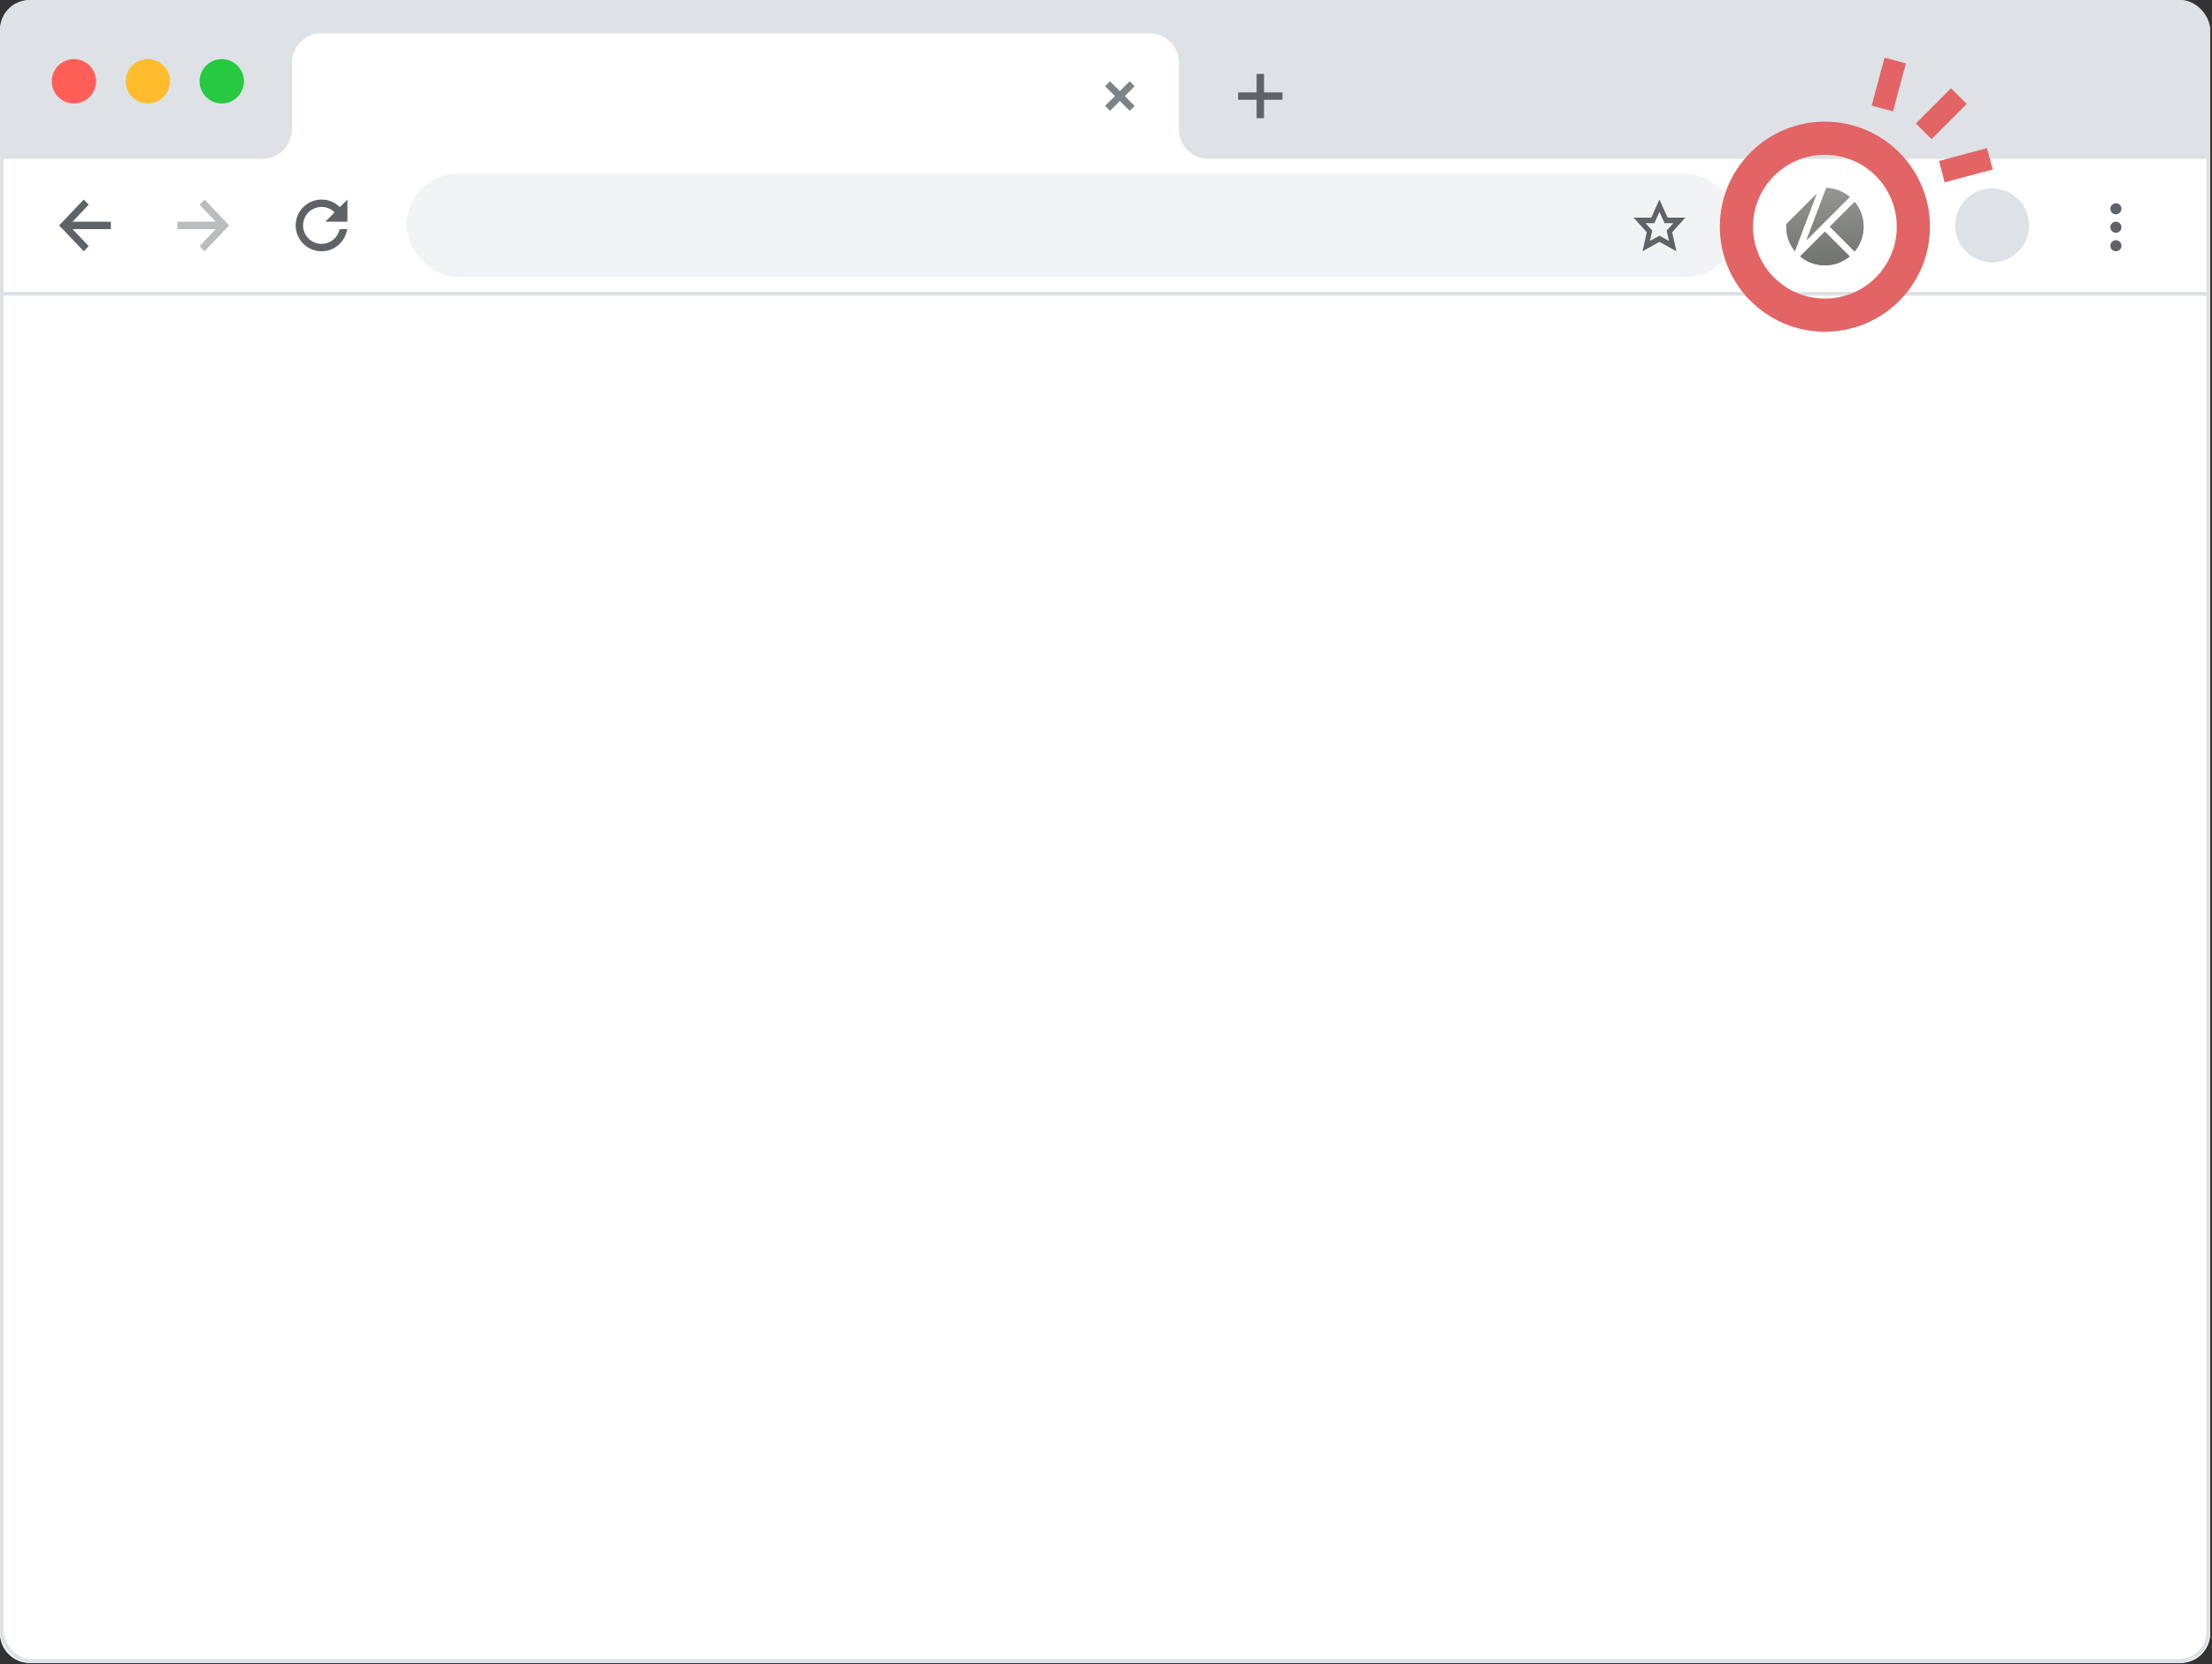 <?xml version="1.0" encoding="UTF-8"?>
<svg width="400px" height="301px" viewBox="0 0 400 301" version="1.1" xmlns="http://www.w3.org/2000/svg" xmlns:xlink="http://www.w3.org/1999/xlink">
    <rect x="0" y="0" width="400" height="301" fill="#333333" stroke="none"/>
    <title>image_kaikas</title>
    <defs>
        <linearGradient x1="50%" y1="0%" x2="50%" y2="99.071%" id="linearGradient-1">
            <stop stop-color="#A6A5A5" stop-opacity="0.698" offset="0%"></stop>
            <stop stop-color="#727272" stop-opacity="0.699" offset="100%"></stop>
        </linearGradient>
        <path d="M3.378,12.958 L7.862,8.472 L12.346,12.958 C11.088,14.008 9.501,14.583 7.862,14.583 C6.223,14.583 4.637,14.008 3.378,12.958 L3.378,12.958 Z M6.354,1.659 L0.876,7.14 C0.763,8.901 1.321,10.64 2.437,12.006 L6.354,1.659 Z M8.753,7.581 L13.237,3.095 C14.287,4.354 14.861,5.941 14.861,7.581 C14.861,9.22 14.287,10.807 13.237,12.066 L8.753,7.581 Z M8.109,0.583 C9.663,0.636 11.155,1.205 12.347,2.203 L4.539,10.012 L8.109,0.583 Z" id="path-2"></path>
    </defs>
    <g id="Symbols" stroke="none" stroke-width="1" fill="none" fill-rule="evenodd">
        <g id="fullscreen-install" transform="translate(-520, -236)">
            <g id="image_kaikas" transform="translate(520, 236)">
                <g id="Browser">
                    <rect id="Window" fill="#DEE1E6" fill-rule="nonzero" x="0" y="0" width="399.666" height="300.752" rx="5.347"></rect>
                    <path d="M0,53.467 L399.666,53.467 L399.666,295.405 C399.666,298.358 397.272,300.752 394.319,300.752 L5.347,300.752 C2.394,300.752 -1.38492286e-14,298.358 0,295.405 L0,53.467 L0,53.467 Z" id="Mockup" fill="#FFFFFF" fill-rule="nonzero"></path>
                    <polygon id="Icon-new-tab" fill="#5F6368" fill-rule="nonzero" points="227.235 16.708 227.235 13.367 228.571 13.367 228.571 16.708 231.913 16.708 231.913 18.045 228.571 18.045 228.571 21.387 227.235 21.387 227.235 18.045 223.893 18.045 223.893 16.708"></polygon>
                    <g id="Tab" transform="translate(0, 6.015)">
                        <path d="M0,22.723 L47.452,22.723 C50.405,22.723 52.799,20.33 52.799,17.377 L52.799,5.347 C52.799,2.394 55.192,4.89966642e-15 58.145,0 L207.853,0 C210.806,-1.53904779e-14 213.2,2.394 213.2,5.347 L213.2,17.377 C213.2,20.33 215.593,22.723 218.546,22.723 L399.666,22.723 L399.666,22.723 L399.666,46.784 L0,46.784 L0,22.723 Z" id="Tab-background" fill="#FFFFFF" fill-rule="nonzero"></path>
                        <g id="Group" transform="translate(322.139, 27.402)">
                            <path d="M60.485,12.03 C59.931,12.03 59.482,11.581 59.482,11.028 C59.482,10.474 59.931,10.025 60.485,10.025 C61.038,10.025 61.487,10.474 61.487,11.028 C61.487,11.581 61.038,12.03 60.485,12.03 Z M60.485,5.347 C59.931,5.347 59.482,4.898 59.482,4.344 C59.482,3.791 59.931,3.342 60.485,3.342 C61.038,3.342 61.487,3.791 61.487,4.344 C61.487,4.898 61.038,5.347 60.485,5.347 Z M60.485,8.688 C59.931,8.688 59.482,8.24 59.482,7.686 C59.482,7.132 59.931,6.683 60.485,6.683 C61.038,6.683 61.487,7.132 61.487,7.686 C61.487,8.24 61.038,8.688 60.485,8.688 Z" id="Icon-more" fill="#5F6368" fill-rule="nonzero"></path>
                            <circle id="User-picture" fill="#DEE1E6" fill-rule="nonzero" cx="38.095" cy="7.352" r="6.683"></circle>
                            <rect id="Rectangle" stroke="#979797" stroke-width="0.668" fill="#D8D8D8" opacity="0.3" x="23.058" y="1.671" width="1" height="11.362"></rect>
                            <g id="Fill-1">
                                <use fill="#6D7369" xlink:href="#path-2"></use>
                                <use fill="url(#linearGradient-1)" style="mix-blend-mode: overlay;" xlink:href="#path-2"></use>
                            </g>
                        </g>
                        <g id="Url" transform="translate(73.517, 25.397)" fill-rule="nonzero">
                            <rect id="Url-background" fill="#F1F3F4" x="0" y="0" width="240.602" height="18.713" rx="9.357"></rect>
                            <path d="M225.646,8.95 L224.057,8.95 L225.267,10.293 L224.843,12.174 L226.566,11.218 L228.29,12.174 L227.866,10.293 L229.076,8.95 L227.487,8.95 L226.566,6.908 L225.646,8.95 Z M226.566,4.678 L228.042,7.953 L231.245,7.953 L228.861,10.599 L229.635,14.035 L226.566,12.332 L223.498,14.035 L224.272,10.599 L221.888,7.953 L225.091,7.953 L226.566,4.678 Z" id="Icon-favorites" fill="#5F6368"></path>
                        </g>
                        <g id="Icon-refresh" transform="translate(52.13, 28.739)" fill-rule="nonzero">
                            <rect id="Background" x="0" y="0" width="12.03" height="12.03"></rect>
                            <path d="M9.323,2.707 L10.693,1.337 L10.693,5.347 L6.683,5.347 L8.378,3.652 C7.773,3.047 6.938,2.673 6.015,2.673 C4.169,2.673 2.673,4.169 2.673,6.015 C2.673,7.861 4.169,9.357 6.015,9.357 C7.632,9.357 8.98,8.209 9.29,6.683 L10.646,6.683 C10.322,8.951 8.372,10.693 6.015,10.693 C3.431,10.693 1.337,8.599 1.337,6.015 C1.337,3.431 3.431,1.337 6.015,1.337 C7.307,1.337 8.477,1.86 9.323,2.707 L9.323,2.707 Z" id="Refresh" fill="#5F6368"></path>
                        </g>
                        <g id="Icon-forward" transform="translate(30.744, 28.739)" fill-rule="nonzero">
                            <rect id="Background" x="0" y="0" width="12.03" height="12.03"></rect>
                            <polygon id="Forward" fill="#BABCBE" points="8.275 5.347 5.347 2.272 6.238 1.337 10.693 6.015 6.238 10.693 5.347 9.758 8.275 6.683 1.337 6.683 1.337 5.347"></polygon>
                        </g>
                        <g id="Icon-back" transform="translate(9.357, 28.739)" fill-rule="nonzero">
                            <rect id="Background" x="0" y="0" width="12.03" height="12.03"></rect>
                            <polygon id="Back" fill="#5F6368" points="3.755 5.347 10.693 5.347 10.693 6.683 3.755 6.683 6.683 9.758 5.792 10.693 1.337 6.015 5.792 1.337 6.683 2.272"></polygon>
                        </g>
                        <g id="Current-tab" transform="translate(199.833, 8.688)" fill="#5F6368" fill-opacity="0.8" fill-rule="nonzero">
                            <polygon id="Close-tab" points="1.782 2.673 0 0.891 0.891 0 2.673 1.782 4.456 0 5.347 0.891 3.564 2.673 5.347 4.456 4.456 5.347 2.673 3.564 0.891 5.347 0 4.456"></polygon>
                        </g>
                    </g>
                    <g id="Window-controls" transform="translate(9.357, 10.693)" fill-rule="nonzero">
                        <circle id="Close" fill="#FF5F57" cx="4.01" cy="4.01" r="4.01"></circle>
                        <circle id="Minimize" fill="#FFBD2E" cx="17.377" cy="4.01" r="4.01"></circle>
                        <circle id="Maximize" fill="#27C940" cx="30.744" cy="4.01" r="4.01"></circle>
                    </g>
                    <rect id="Window-border" stroke="#DEE1E6" stroke-width="0.668" fill-rule="nonzero" x="0.334" y="0.334" width="398.997" height="300.084" rx="5.347"></rect>
                </g>
                <circle id="Oval" stroke="#E36464" stroke-width="6" cx="330" cy="41" r="16"></circle>
                <g id="Group-2" transform="translate(349.508, 22.913) rotate(15) translate(-349.508, -22.913) translate(337.008, 12.913)" fill="#E36464">
                    <rect id="Rectangle-Copy-6" transform="translate(13.375, 7.333) rotate(30) translate(-13.375, -7.333) " x="11.375" y="2.833" width="4" height="9"></rect>
                    <rect id="Rectangle-Copy-7" x="0.842" y="0.189" width="4" height="9"></rect>
                    <rect id="Rectangle-Copy-8" transform="translate(20.076, 15.186) rotate(60) translate(-20.076, -15.186) " x="18.076" y="10.686" width="4" height="9"></rect>
                </g>
            </g>
        </g>
    </g>
</svg>